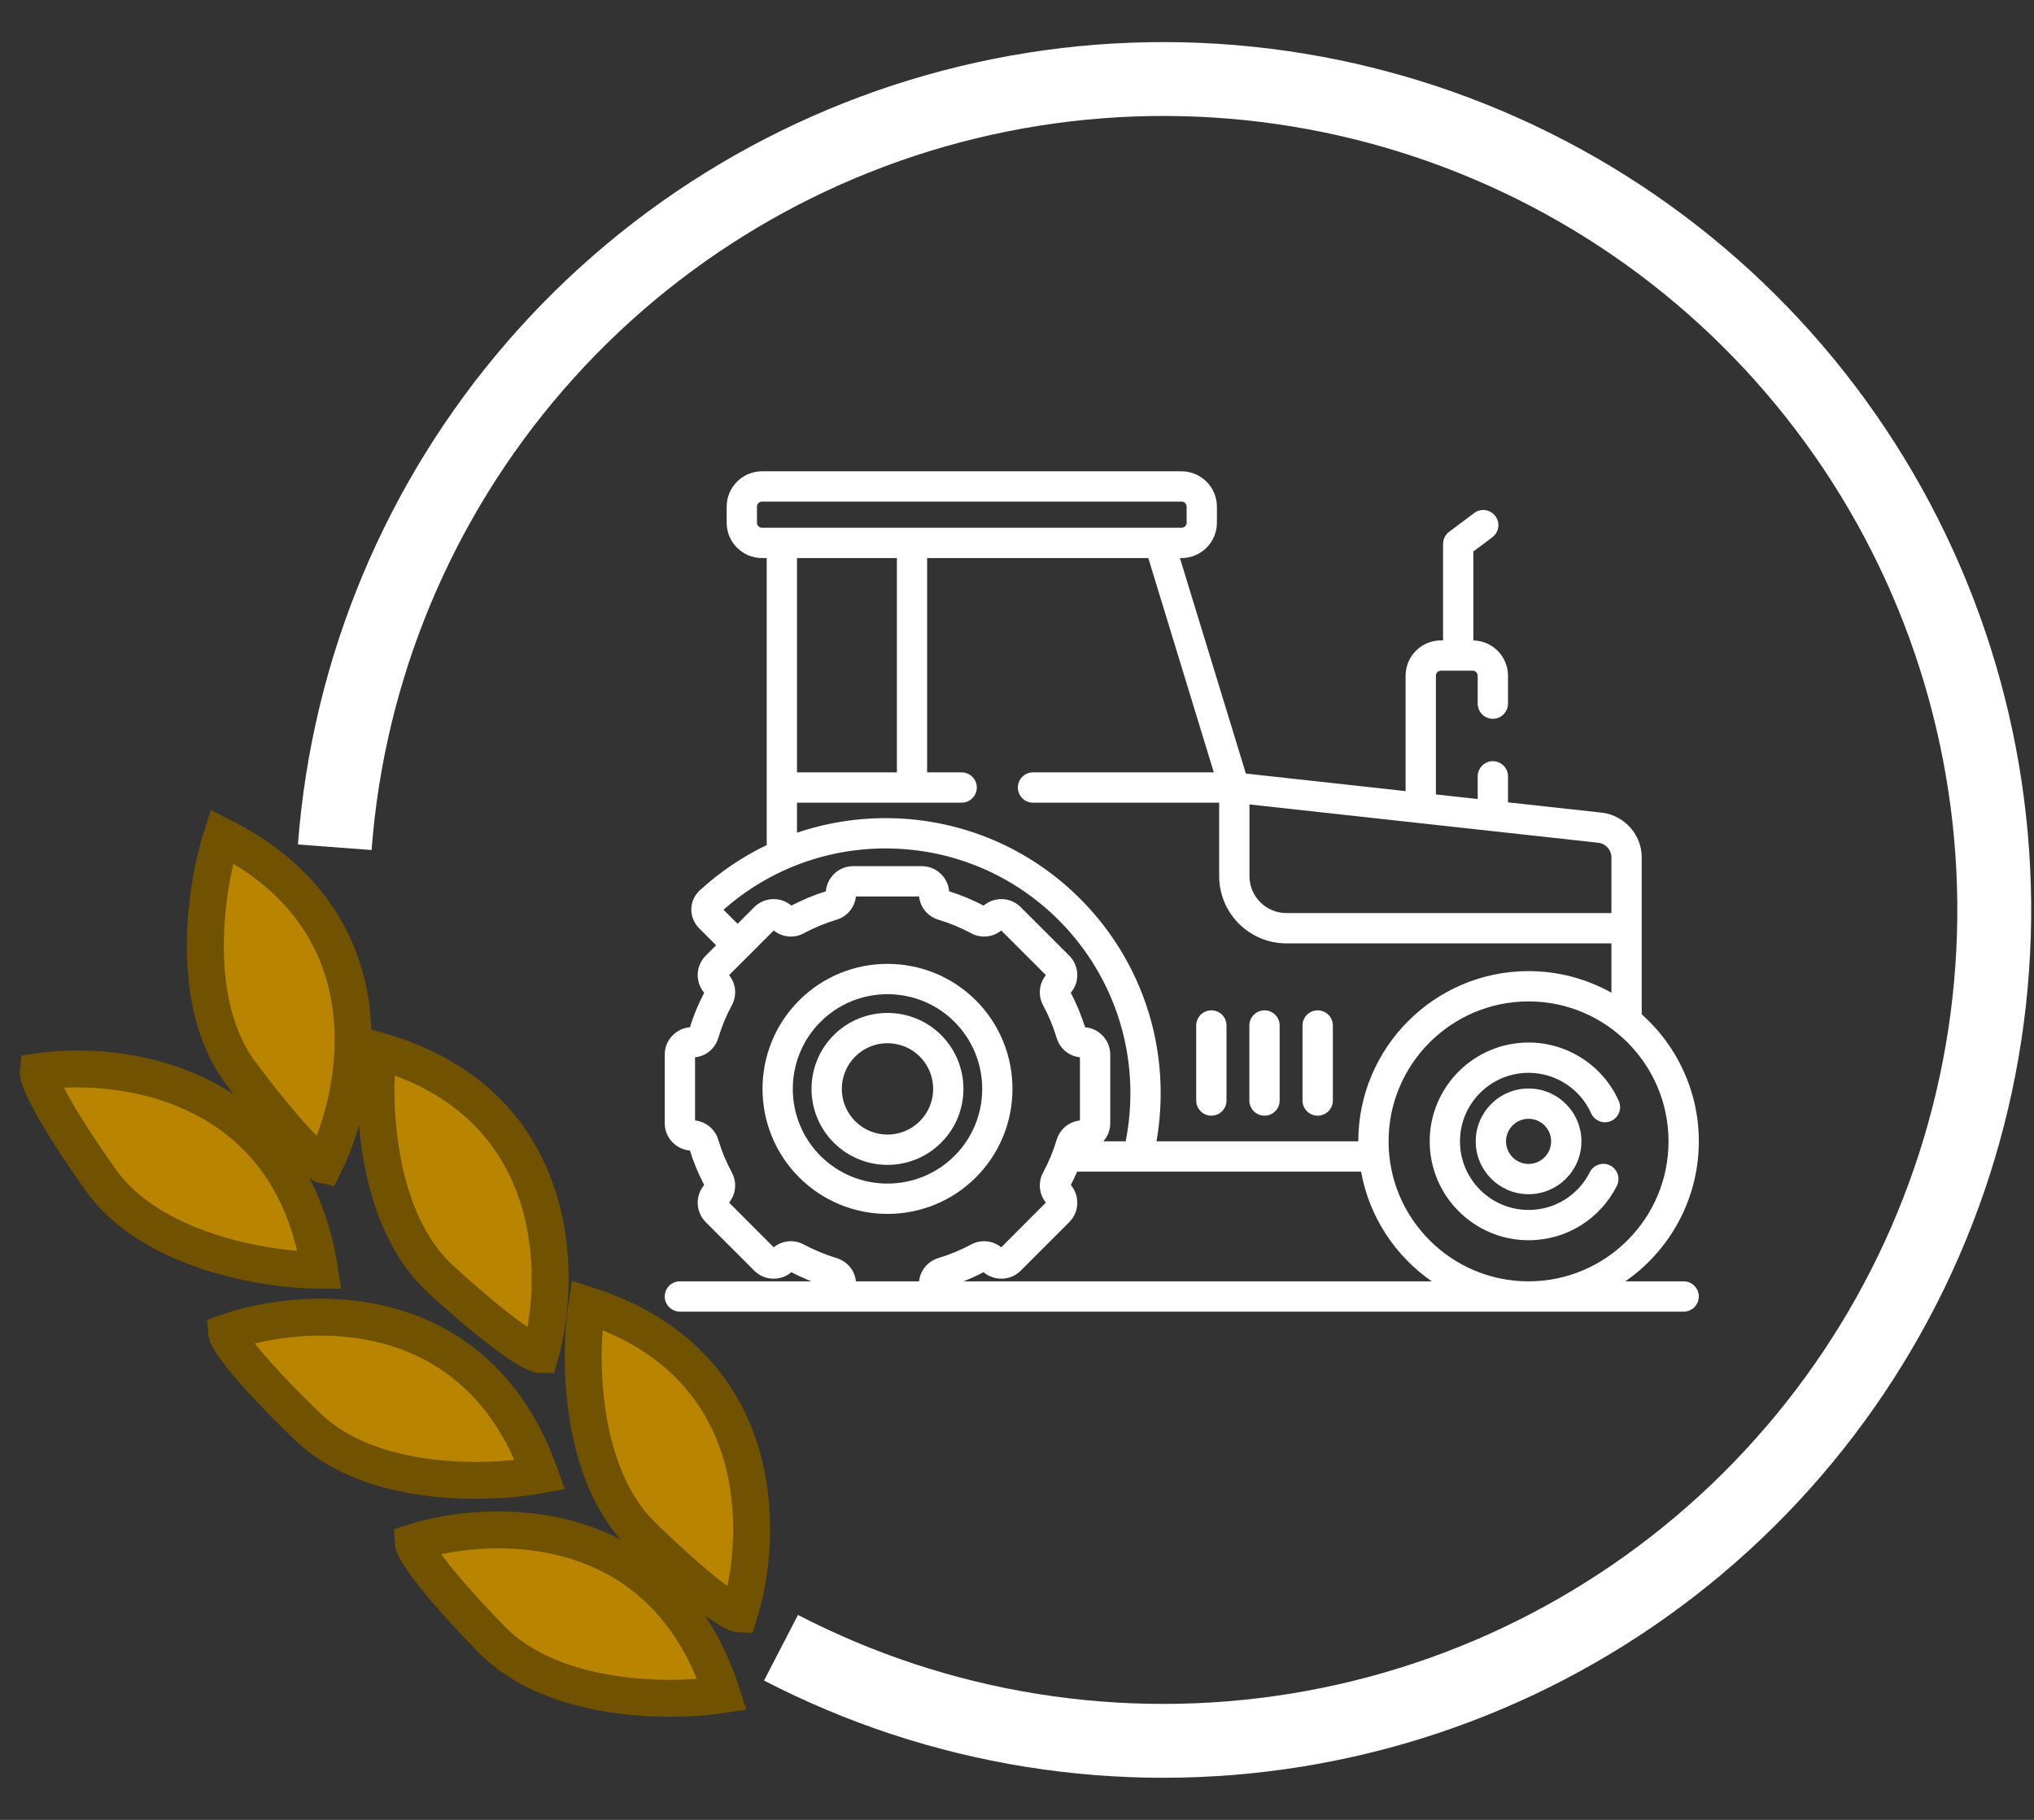 <svg width="38" height="34" viewBox="0 0 38 34" fill="none" xmlns="http://www.w3.org/2000/svg">
<rect x="0" y="0" width="38" height="34" fill="#333333" stroke="none"/>
<g clip-path="url(#clip0_154_111)">
<path d="M6.254 15.829C6.505 12.502 7.823 9.344 10.01 6.824C12.197 4.304 15.139 2.556 18.398 1.839C21.657 1.122 25.06 1.474 28.103 2.843C31.146 4.212 33.667 6.526 35.292 9.44C36.917 12.355 37.56 15.716 37.125 19.024C36.69 22.333 35.2 25.413 32.877 27.808C30.554 30.204 27.52 31.787 24.227 32.322C20.933 32.858 17.554 32.319 14.591 30.784" stroke="white" stroke-width="1.38"/>
<path d="M9.177 30.622C10.332 31.811 12.534 31.81 13.491 31.661C12.406 28.264 9.191 28.349 7.72 28.817C7.725 28.923 8.023 29.434 9.177 30.622Z" fill="#B98500" stroke="#715200" stroke-width="0.69"/>
<path d="M5.748 26.654C6.94 27.805 9.141 27.734 10.092 27.555C8.899 24.194 5.689 24.382 4.233 24.896C4.241 25.003 4.555 25.503 5.748 26.654Z" fill="#B98500" stroke="#715200" stroke-width="0.69"/>
<path d="M1.872 22.034C2.827 23.388 5.003 23.731 5.971 23.733C5.429 20.208 2.24 19.791 0.714 20.023C0.702 20.129 0.917 20.68 1.872 22.034Z" fill="#B98500" stroke="#715200" stroke-width="0.69"/>
<path d="M12.003 28.694C10.814 27.539 10.815 25.337 10.964 24.381C14.361 25.466 14.276 28.68 13.809 30.152C13.702 30.147 13.191 29.849 12.003 28.694Z" fill="#B98500" stroke="#715200" stroke-width="0.69"/>
<path d="M8.241 23.907C7.016 22.791 6.946 20.59 7.065 19.629C10.495 20.605 10.512 23.82 10.092 25.306C9.985 25.305 9.465 25.023 8.241 23.907Z" fill="#B98500" stroke="#715200" stroke-width="0.69"/>
<path d="M4.497 20.047C3.503 18.721 3.847 16.546 4.143 15.624C7.33 17.226 6.744 20.388 6.053 21.768C5.948 21.747 5.49 21.373 4.497 20.047Z" fill="#B98500" stroke="#715200" stroke-width="0.69"/>
<g clip-path="url(#clip1_154_111)">
<path d="M18.233 18.691C17.322 17.78 15.839 17.78 14.929 18.691C14.018 19.602 14.018 21.084 14.929 21.995C15.384 22.451 15.982 22.679 16.581 22.679C17.179 22.679 17.777 22.451 18.233 21.995C19.143 21.084 19.143 19.602 18.233 18.691ZM15.329 21.595C14.639 20.905 14.639 19.782 15.329 19.091C15.674 18.746 16.127 18.574 16.581 18.574C17.034 18.574 17.487 18.746 17.832 19.091C18.523 19.782 18.523 20.905 17.832 21.595C17.142 22.285 16.019 22.285 15.329 21.595Z" fill="white"/>
<path d="M17.584 19.339C17.031 18.786 16.13 18.786 15.576 19.339C15.023 19.893 15.023 20.794 15.576 21.347C15.853 21.624 16.217 21.763 16.58 21.763C16.944 21.763 17.308 21.624 17.584 21.347C18.138 20.794 18.138 19.893 17.584 19.339ZM17.184 20.947C16.851 21.28 16.309 21.28 15.977 20.947C15.644 20.614 15.644 20.073 15.977 19.739C16.143 19.573 16.362 19.49 16.58 19.49C16.799 19.49 17.018 19.573 17.184 19.739C17.517 20.073 17.517 20.614 17.184 20.947Z" fill="white"/>
<path d="M30.1 20.942C30.243 20.878 30.307 20.71 30.242 20.567C29.945 19.905 29.283 19.477 28.557 19.477C27.539 19.477 26.71 20.305 26.71 21.324C26.71 22.342 27.539 23.171 28.557 23.171C29.259 23.171 29.891 22.781 30.207 22.154C30.277 22.015 30.221 21.845 30.082 21.774C29.942 21.704 29.772 21.76 29.702 21.899C29.483 22.334 29.044 22.605 28.557 22.605C27.851 22.605 27.276 22.03 27.276 21.324C27.276 20.617 27.851 20.043 28.557 20.043C29.061 20.043 29.52 20.34 29.726 20.799C29.79 20.942 29.958 21.006 30.1 20.942Z" fill="white"/>
<path d="M28.557 20.336C28.013 20.336 27.57 20.779 27.57 21.324C27.57 21.868 28.013 22.311 28.557 22.311C29.102 22.311 29.545 21.868 29.545 21.324C29.545 20.779 29.102 20.336 28.557 20.336ZM28.557 21.745C28.325 21.745 28.136 21.556 28.136 21.324C28.136 21.091 28.325 20.902 28.557 20.902C28.79 20.902 28.979 21.091 28.979 21.324C28.979 21.556 28.79 21.745 28.557 21.745Z" fill="white"/>
<path d="M31.455 23.939H30.365C31.194 23.364 31.738 22.406 31.738 21.324C31.738 20.38 31.325 19.532 30.671 18.949V16.015C30.671 15.602 30.36 15.245 29.947 15.185C29.944 15.184 29.941 15.184 29.937 15.184L28.173 14.99V14.504C28.173 14.348 28.046 14.221 27.89 14.221C27.733 14.221 27.607 14.348 27.607 14.504V14.928L26.826 14.842V12.624C26.826 12.572 26.868 12.53 26.92 12.53H27.512C27.564 12.53 27.607 12.572 27.607 12.624V13.146C27.607 13.302 27.733 13.429 27.89 13.429C28.046 13.429 28.173 13.302 28.173 13.146V12.624C28.173 12.265 27.884 11.972 27.526 11.965V10.303L27.88 10.038C28.005 9.944 28.031 9.767 27.937 9.642C27.843 9.517 27.666 9.491 27.541 9.585L27.073 9.936C27.002 9.989 26.96 10.073 26.96 10.162V11.964H26.92C26.556 11.964 26.26 12.26 26.26 12.624V14.78L23.276 14.452L22.044 10.426H22.074C22.439 10.426 22.735 10.13 22.735 9.766V9.466C22.735 9.102 22.438 8.805 22.074 8.805H14.236C13.872 8.805 13.576 9.102 13.576 9.466V9.766C13.576 10.13 13.872 10.426 14.236 10.426H14.324V15.788C13.872 16.005 13.45 16.289 13.072 16.636C12.975 16.725 12.918 16.852 12.915 16.983C12.913 17.115 12.965 17.245 13.058 17.339L13.379 17.66L13.184 17.855C12.995 18.044 12.985 18.347 13.156 18.547C13.048 18.753 12.958 18.97 12.889 19.192C12.627 19.213 12.419 19.433 12.419 19.702V20.985C12.419 21.253 12.627 21.474 12.889 21.495C12.959 21.717 13.048 21.933 13.156 22.139C12.985 22.34 12.995 22.642 13.184 22.832L14.092 23.74C14.281 23.929 14.584 23.939 14.785 23.768C14.906 23.831 15.032 23.888 15.16 23.939H12.702C12.546 23.939 12.419 24.065 12.419 24.222C12.419 24.378 12.546 24.505 12.702 24.505H31.455C31.611 24.505 31.738 24.378 31.738 24.222C31.738 24.065 31.611 23.939 31.455 23.939ZM23.343 15.029L29.87 15.746C30.004 15.767 30.105 15.882 30.105 16.015V17.058H24.033C23.652 17.058 23.343 16.749 23.343 16.368V15.029ZM22.677 14.43H19.299C19.143 14.43 19.016 14.557 19.016 14.713C19.016 14.869 19.143 14.996 19.299 14.996H22.777V16.368C22.777 17.061 23.34 17.625 24.033 17.625H30.105V18.546C29.646 18.29 29.119 18.143 28.557 18.143C26.803 18.143 25.377 19.57 25.376 21.323H21.606C21.736 20.584 21.704 19.821 21.511 19.095C21.279 18.226 20.819 17.43 20.18 16.791C19.237 15.848 17.983 15.313 16.649 15.286C16.043 15.274 15.45 15.368 14.89 15.557V14.996H17.966C18.122 14.996 18.249 14.869 18.249 14.713C18.249 14.557 18.122 14.43 17.966 14.43H17.321V10.426H21.453L22.677 14.43ZM14.89 14.43V10.426H16.756V14.43H14.89ZM14.236 9.86C14.184 9.86 14.142 9.818 14.142 9.766V9.466C14.142 9.414 14.184 9.371 14.236 9.371H22.074C22.126 9.371 22.169 9.414 22.169 9.466V9.766C22.169 9.818 22.126 9.86 22.074 9.86H14.236ZM16.638 15.852C17.825 15.876 18.94 16.352 19.78 17.191C20.348 17.76 20.758 18.468 20.964 19.241C21.145 19.919 21.167 20.635 21.03 21.323H20.613C20.693 21.233 20.742 21.115 20.742 20.985V19.702C20.742 19.434 20.534 19.213 20.272 19.192C20.202 18.97 20.113 18.753 20.005 18.547C20.176 18.347 20.166 18.044 19.977 17.855L19.069 16.947C18.88 16.758 18.577 16.748 18.376 16.919C18.17 16.811 17.954 16.721 17.732 16.652C17.711 16.39 17.49 16.182 17.222 16.182H15.939C15.671 16.182 15.45 16.39 15.429 16.652C15.207 16.721 14.991 16.811 14.785 16.919C14.584 16.748 14.281 16.758 14.092 16.947L13.78 17.259L13.517 16.997C14.378 16.235 15.483 15.829 16.638 15.852ZM17.17 23.939H15.991C15.969 23.735 15.829 23.564 15.628 23.504C15.418 23.44 15.213 23.355 15.019 23.251C14.835 23.152 14.614 23.174 14.455 23.303L13.621 22.468C13.75 22.309 13.772 22.089 13.672 21.905C13.568 21.711 13.483 21.506 13.42 21.296C13.36 21.095 13.189 20.955 12.985 20.933V19.753C13.189 19.732 13.36 19.592 13.42 19.391C13.483 19.18 13.568 18.975 13.672 18.782C13.772 18.597 13.75 18.377 13.621 18.218L14.455 17.384C14.614 17.513 14.835 17.535 15.019 17.435C15.213 17.331 15.418 17.246 15.628 17.183C15.829 17.123 15.969 16.952 15.99 16.748H17.17C17.192 16.952 17.332 17.123 17.533 17.183C17.743 17.246 17.948 17.331 18.142 17.435C18.326 17.535 18.546 17.513 18.706 17.384L19.54 18.218C19.411 18.377 19.389 18.597 19.488 18.782C19.593 18.975 19.677 19.18 19.741 19.391C19.801 19.592 19.972 19.732 20.176 19.753V20.933C19.972 20.955 19.801 21.095 19.741 21.296C19.677 21.506 19.593 21.711 19.488 21.905C19.389 22.089 19.411 22.309 19.54 22.468L18.706 23.303C18.546 23.174 18.326 23.152 18.142 23.251C17.948 23.355 17.743 23.44 17.533 23.503C17.332 23.564 17.192 23.735 17.17 23.939ZM18.001 23.939C18.129 23.888 18.255 23.831 18.376 23.768C18.577 23.939 18.88 23.929 19.069 23.74L19.977 22.832C20.166 22.642 20.176 22.34 20.005 22.139C20.048 22.058 20.087 21.974 20.124 21.889H25.428C25.58 22.736 26.068 23.466 26.749 23.939H18.001ZM25.942 21.324C25.942 19.882 27.115 18.709 28.557 18.709C29.999 18.709 31.172 19.882 31.172 21.324C31.172 22.766 29.999 23.939 28.557 23.939C27.115 23.939 25.942 22.766 25.942 21.324Z" fill="white"/>
<path d="M22.631 20.844C22.788 20.844 22.914 20.717 22.914 20.561V19.159C22.914 19.002 22.788 18.876 22.631 18.876C22.475 18.876 22.348 19.002 22.348 19.159V20.561C22.348 20.717 22.475 20.844 22.631 20.844Z" fill="white"/>
<path d="M23.624 20.844C23.781 20.844 23.907 20.717 23.907 20.561V19.159C23.907 19.002 23.781 18.876 23.624 18.876C23.468 18.876 23.341 19.002 23.341 19.159V20.561C23.341 20.717 23.468 20.844 23.624 20.844Z" fill="white"/>
<path d="M24.617 20.844C24.774 20.844 24.901 20.717 24.901 20.561V19.159C24.901 19.002 24.774 18.876 24.617 18.876C24.461 18.876 24.334 19.002 24.334 19.159V20.561C24.334 20.717 24.461 20.844 24.617 20.844Z" fill="white"/>
</g>
</g>
<defs>
<clipPath id="clip0_154_111">
<rect width="37.948" height="32.428" fill="white" transform="translate(0 0.786)"/>
</clipPath>
<clipPath id="clip1_154_111">
<rect width="19.319" height="19.319" fill="white" transform="translate(12.419 6.996)"/>
</clipPath>
</defs>
</svg>
